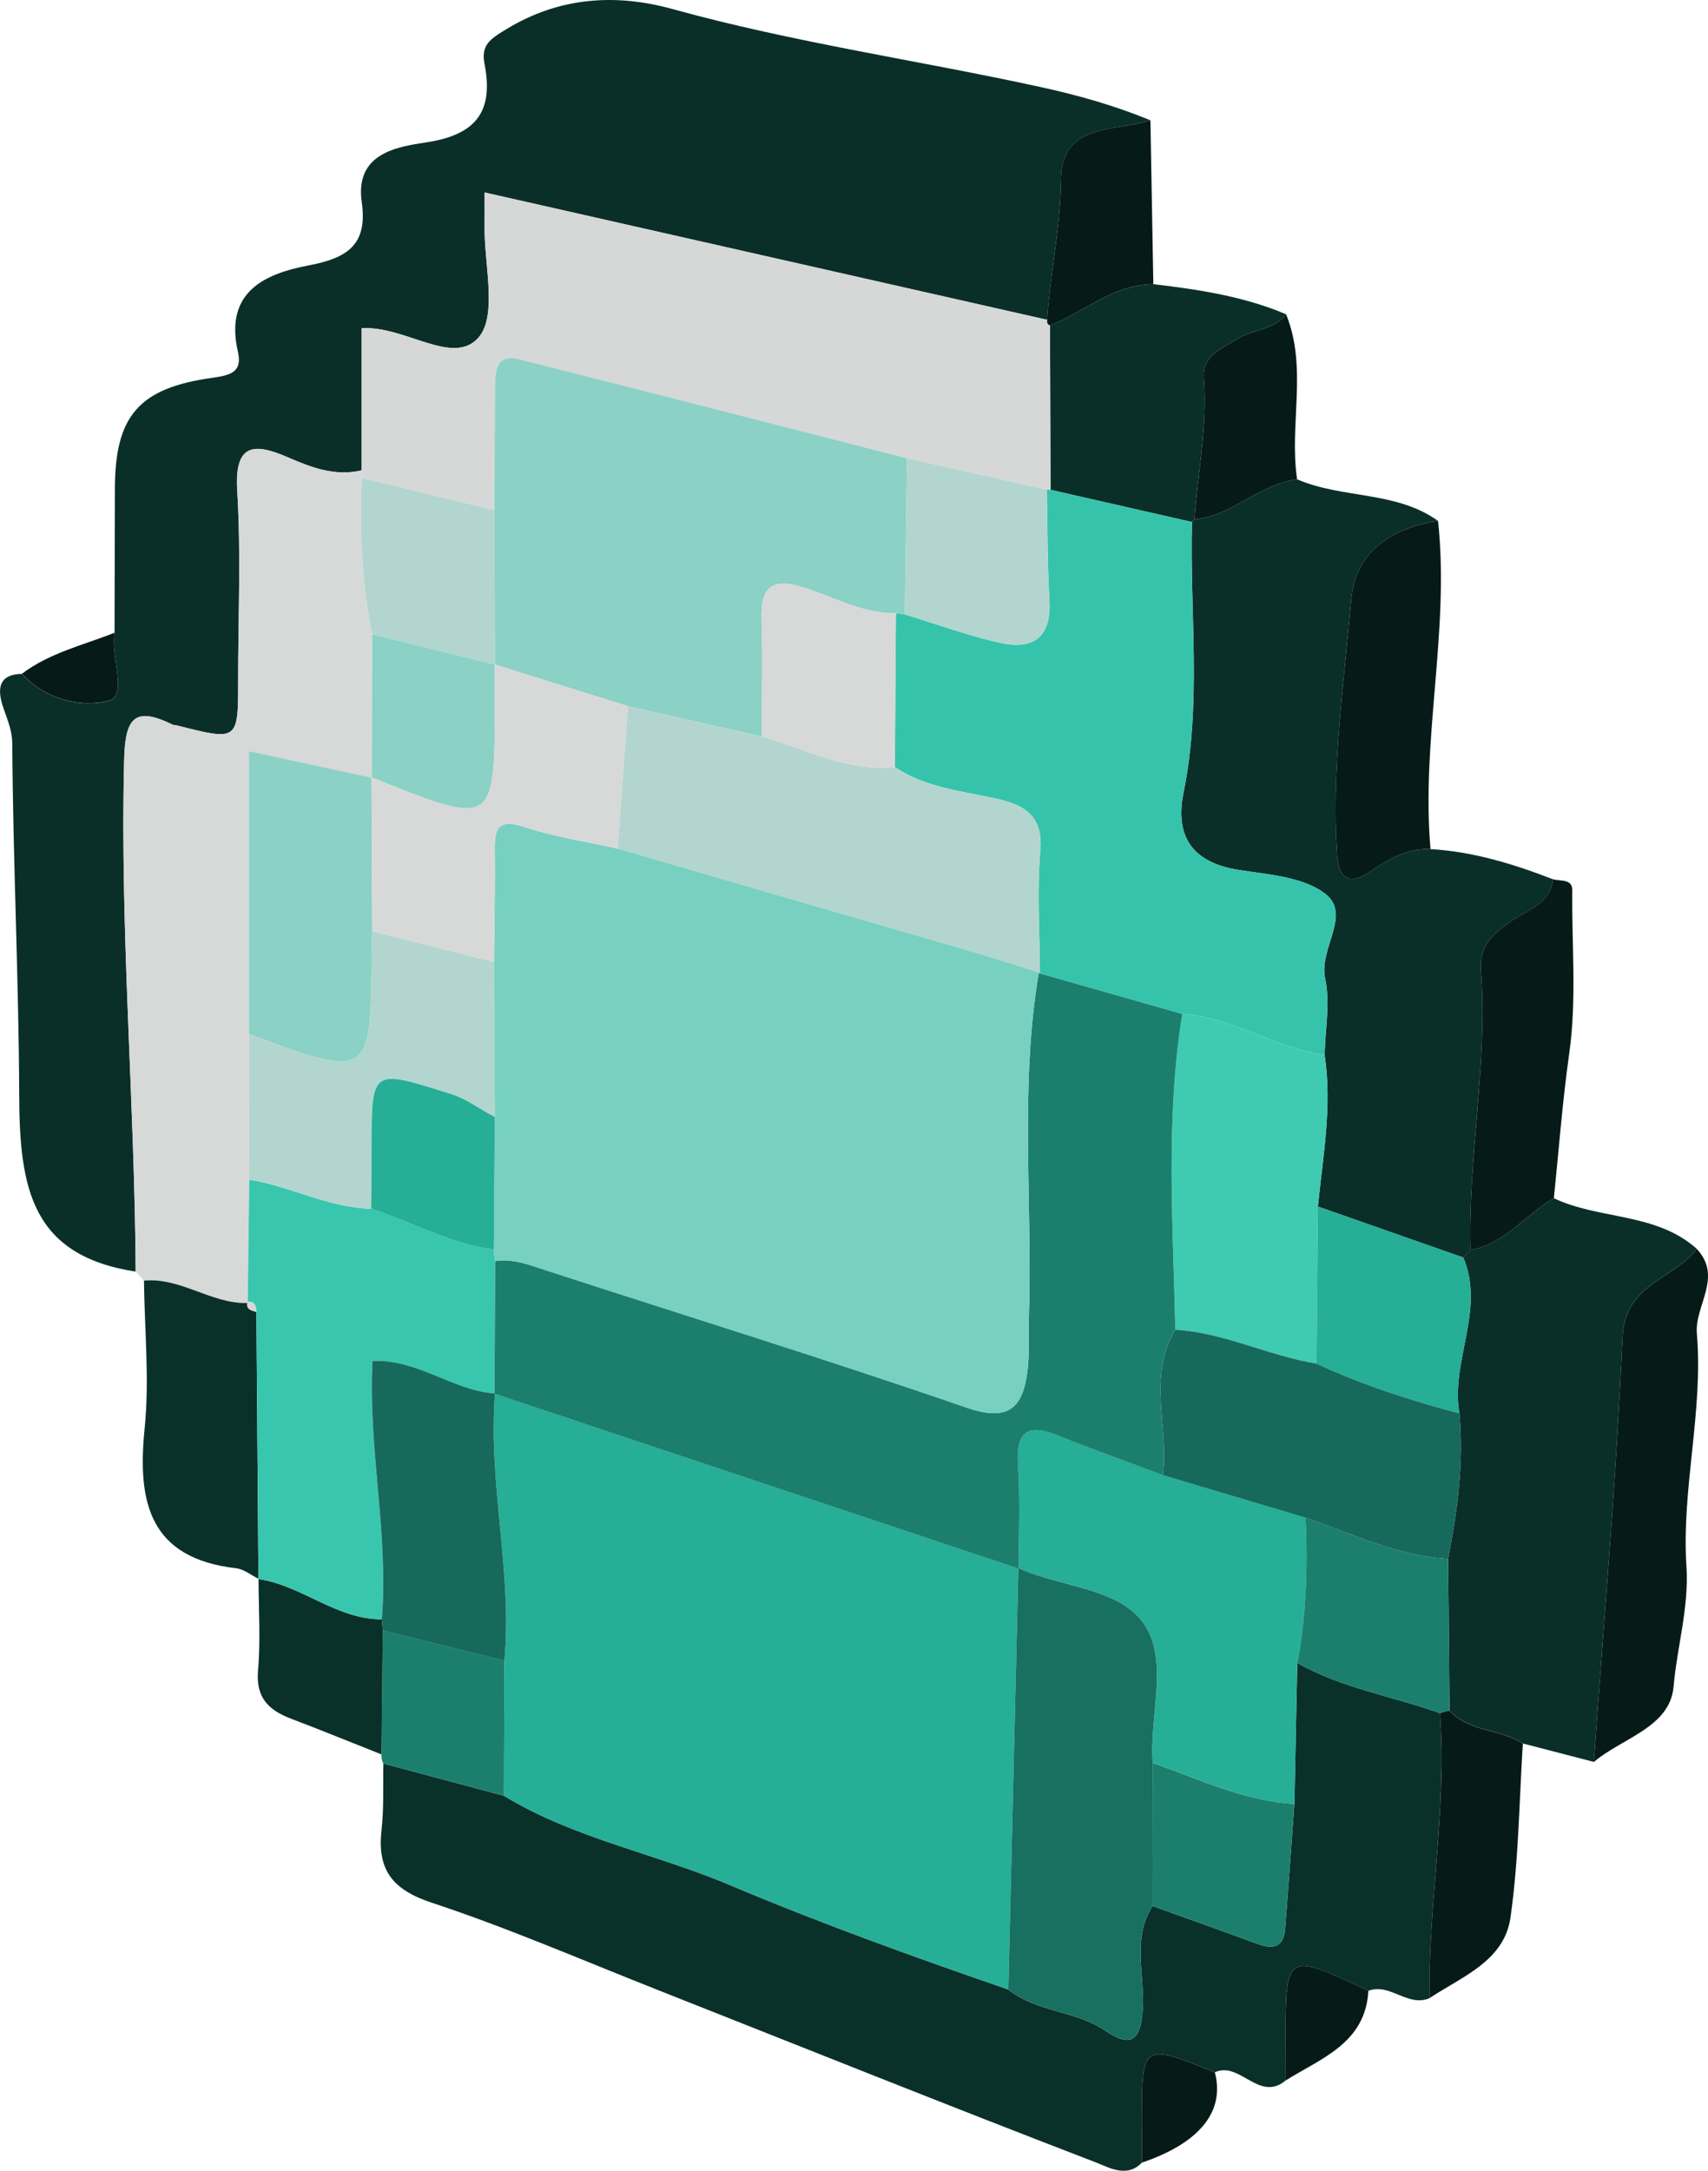 <svg xmlns="http://www.w3.org/2000/svg" viewBox="0 0 1297.92 1649.24"><defs><style>.cls-1{fill:#0a2f29;}.cls-2{fill:#0a302a;}.cls-3{fill:#d7d8d8;}.cls-4{fill:#061b17;}.cls-5{fill:#1c7f6e;}.cls-6{fill:#d6d7d7;}.cls-7{fill:#26ae96;}.cls-8{fill:#187061;}.cls-9{fill:#36c3ab;}.cls-10{fill:#3fcab2;}.cls-11{fill:#39c6ae;}.cls-12{fill:#8bd1c5;}.cls-13{fill:#b2d5cf;}.cls-14{fill:#17695c;}.cls-15{fill:#77d0c0;}</style></defs><g id="Layer_3" data-name="Layer 3"><path class="cls-1" d="M436.48,627.36q.13-54.45.27-108.91c0-55.43,17.69-77,74.26-84.8,14.65-2,22.61-4.88,19.2-19.85-10.34-45.43,20.4-59.19,53.93-65.56,29.32-5.56,44.82-15.65,40.2-48-5.25-36.92,26.19-42,49.14-45.45,37.69-5.69,51.2-23.43,44.19-59.38-2.82-14.45,3.81-18.87,16.62-26.64C775,144,818,141.74,860.64,153.55c92.16,25.51,186.76,38.93,279.92,59.3,28.88,6.32,56.19,14.11,83.1,25.19-27.08,8.84-67.59,1.54-68,45.26-.36,36.05-8.16,70.79-10.48,106.31L717.68,292.86c0,11.29.11,17.7,0,24.11-.61,29.65,10.21,69.61-4.82,86.36-19.39,21.61-55.61-9.3-88.59-7.33V504c-20.08,4.73-38-2.05-56-9.86-25.09-10.9-40.76-11.24-38.55,25.12,2.91,47.93.72,96.17.71,144.27,0,46.06,0,46.06-46.11,34.37-1.25-.32-2.69-.19-3.81-.74-29.39-14.43-35.93-4.29-36.71,26.73-3.26,129.82,8,259.21,8.76,388.86-79.23-12.27-88.27-63.19-88.53-134.09-.33-88.8-4.75-178-5.25-267-.05-9.07-3.11-16.88-6.14-25.38-3.56-10-8.67-27.31,13.51-27.68,18.06,19.91,45.63,26,66.12,20.46C446.68,675.07,433.39,645.32,436.48,627.36Z" transform="translate(-349.44 -146.64)"/><path class="cls-2" d="M1435.74,1664.76c-16.56,7-30-11.81-46.44-5.65-63-29.45-63-29.45-62.94,37.5,0,10.21.07,20.41.1,30.62-20.14,16.93-34.67-14.85-53.85-6.21-55.52-22.29-55.53-22.29-55.5,37.62,0,10.34.07,20.68.1,31-11.41,12-25.23,3.64-34.69,0-111.86-43-223.08-87.61-334.52-131.65-56.66-22.38-112.69-46.7-170.45-65.77-30.09-9.94-41.62-25.08-38.17-55.35,1.89-16.64,1-33.6,1.4-50.41L732.44,1511c53.17,32.36,114.62,43.73,171.09,67.56,69.69,29.41,140.68,55,212.14,79.57,21.65,17.43,51.32,15.94,73.82,31.35,19.79,13.56,26.7,6.75,28.28-15.6,1.87-26.41-8.49-54.12,7.46-79.18,26.37,9.5,52.78,18.88,79.08,28.56,11.58,4.26,20.49,3.87,21.68-11.12,2.51-31.65,4.73-63.33,7.07-95q1.1-53.57,2.18-107.13c33.81,19.3,72.33,25.25,108.39,38.15C1449,1520.66,1434.69,1592.43,1435.74,1664.76Z" transform="translate(-349.44 -146.64)"/><path class="cls-1" d="M1436.5,791.74c32.44,1.9,63,11.28,93.08,22.93-2,18.77-19.2,23.2-31.39,31.52-13.7,9.35-24.79,19.12-23.42,37.12,5.43,71.33-9.94,141.87-7.9,213.06l-5.5,5.67q-55.21-19.38-110.46-38.73c3.81-38.28,11-76.4,5.11-115.12.43-19.45,4.38-39.66.39-58.15-4.91-22.73,20.35-48.55.19-64.26-16.63-13-43.13-14.65-65.75-18.2-35.34-5.55-48.85-25.39-42-58.94,13.86-68.2,4.58-136.93,6.38-205.4l2-2c28.87-2.76,49.35-27,77.93-30.46,34.39,14.92,75,8.65,107.05,31.6-35.33,5.34-62.81,23.65-66,59.87-5.6,64.2-15,128.4-10.76,193.24,1.2,18.08,9,24.3,24.76,13.67C1404.44,799.6,1418.54,790.88,1436.5,791.74Z" transform="translate(-349.44 -146.64)"/><path class="cls-3" d="M452.53,1112.7c-.8-129.65-12-259-8.76-388.86.78-31,7.32-41.16,36.71-26.73,1.12.55,2.56.42,3.81.74,46.09,11.69,46.1,11.69,46.11-34.37,0-48.1,2.2-96.34-.71-144.27-2.21-36.36,13.46-36,38.55-25.12,18,7.81,35.93,14.59,56,9.86a58.11,58.11,0,0,0,.15,5.9c-1.8,39.86-.09,79.48,7.88,118.7q-.13,54.48-.29,109l-93.37-20.18V932.23q.11,55.29.23,110.59-.58,46.9-1.15,93.79c-27.69.82-50.78-19.66-78.86-17Z" transform="translate(-349.44 -146.64)"/><path class="cls-1" d="M1530.23,1057c34.92,16.5,77.75,10.72,108.67,38.51-17.66,23.13-54.75,26.27-56.54,67.19-4.7,107.63-14.18,215-21.76,322.54l-53.91-14c-17.31-11.21-40.78-8.73-55.78-25.08q-.53-57.6-1.06-115.22c7.21-36.5,12-73.19,8.6-110.51-6.9-39.67,19.86-78.52,2.91-118.44l5.51-5.68C1493.2,1091.65,1508.64,1069.4,1530.23,1057Z" transform="translate(-349.44 -146.64)"/><path class="cls-4" d="M1560.6,1485.27c7.58-107.5,17.06-214.91,21.76-322.54,1.79-40.92,38.88-44.06,56.54-67.19,19.91,21.52-1.81,43,0,64.21,5,59.47-11.78,117.85-7.92,177.08,2,31.05-7.12,60.81-9.79,91.26C1618.45,1459.06,1582.09,1467.07,1560.6,1485.27Z" transform="translate(-349.44 -146.64)"/><path class="cls-1" d="M1225.87,362.51c34.42,4.1,68.62,9.23,100.88,22.89-9.39,12-25.22,11.37-37.1,18.77-12.06,7.51-26.78,12.52-25.39,30.18,2.85,36-4.75,71.27-7.07,106.9l-2,2-107.47-24.49L1147.34,394C1173.5,383.45,1195.64,362.9,1225.87,362.51Z" transform="translate(-349.44 -146.64)"/><path class="cls-2" d="M458.84,1119.59c28.08-2.64,51.17,17.84,78.86,17l-.17-1c-1.5,5.84,2.86,6.6,6.74,7.78l1.53,202.87.12-.11c-5.64-2.76-11.08-7.32-17-8-65.88-7.68-75.25-49.92-69.59-106.06C463.11,1195,459.28,1157.13,458.84,1119.59Z" transform="translate(-349.44 -146.64)"/><path class="cls-4" d="M1436.5,791.74c-18-.86-32.06,7.86-46.29,17.43-15.79,10.63-23.56,4.41-24.76-13.67-4.28-64.84,5.16-129,10.76-193.24,3.15-36.22,30.63-54.53,66-59.87C1451.21,625.75,1429.22,708.41,1436.5,791.74Z" transform="translate(-349.44 -146.64)"/><path class="cls-4" d="M1530.23,1057c-21.59,12.37-37,34.62-63.36,39.34-2-71.19,13.33-141.73,7.9-213.06-1.37-18,9.72-27.77,23.42-37.12,12.19-8.32,29.34-12.75,31.39-31.52,5.64,1.65,14.76-.55,14.65,8.53-.49,41.36,3.52,82.71-2.35,124.1C1536.72,983.7,1534,1020.44,1530.23,1057Z" transform="translate(-349.44 -146.64)"/><path class="cls-4" d="M1450.91,1446.21c15,16.36,38.47,13.88,55.78,25.09-2.87,44.14-3.17,88.65-9.46,132.3-4.74,33-36.92,44.69-61.49,61.16-1-72.33,13.26-144.1,7.89-216.58A48.33,48.33,0,0,1,1450.91,1446.21Z" transform="translate(-349.44 -146.64)"/><path class="cls-5" d="M732.44,1511l-91.66-24.53a11.46,11.46,0,0,1-1.41-6.93q.46-47.08.93-94.17l92.44,22.88Z" transform="translate(-349.44 -146.64)"/><path class="cls-4" d="M1225.87,362.51c-30.23.39-52.37,20.94-78.53,31.47a3.48,3.48,0,0,1-2.17-4.37c2.32-35.52,10.12-70.26,10.48-106.31.42-43.72,40.93-36.42,68-45.26Q1224.76,300.27,1225.87,362.51Z" transform="translate(-349.44 -146.64)"/><path class="cls-2" d="M640.31,1385.38q-.46,47.08-.94,94.17c-22.85-9-45.59-18.37-68.57-27.07-17.17-6.49-27.1-16-25.27-36.73,2-23,.42-46.36.39-69.56l-.12.11c33,4.79,59.17,30.69,93.79,30.58Z" transform="translate(-349.44 -146.64)"/><path class="cls-4" d="M1257.19,541.25c2.32-35.63,9.92-70.86,7.07-106.9-1.39-17.66,13.33-22.67,25.39-30.18,11.88-7.4,27.71-6.74,37.1-18.77,16.58,40.87,2.17,83.82,8.37,125.39C1306.54,514.29,1286.06,538.49,1257.19,541.25Z" transform="translate(-349.44 -146.64)"/><path class="cls-4" d="M1326.46,1727.23c0-10.21-.09-20.41-.1-30.62,0-66.95,0-66.95,62.94-37.5C1387,1699,1353.59,1710.22,1326.46,1727.23Z" transform="translate(-349.44 -146.64)"/><path class="cls-4" d="M1217.21,1789.66c0-10.34-.1-20.68-.1-31,0-59.91,0-59.91,55.5-37.62C1280.47,1750.77,1261,1774.85,1217.21,1789.66Z" transform="translate(-349.44 -146.64)"/><path class="cls-4" d="M436.48,627.36c-3.09,18,10.2,47.71-4.24,51.62-20.49,5.54-48.06-.55-66.12-20.46C387.14,642.64,412.61,636.82,436.48,627.36Z" transform="translate(-349.44 -146.64)"/><path class="cls-6" d="M1145.17,389.61a3.48,3.48,0,0,0,2.17,4.37l.39,124.77-2.88-.06-106.22-23.91C940.44,469.67,842.3,444.35,744,419.62c-17.77-4.46-18.34,9-18.43,21.22q-.33,46.67-.48,93.35L624.4,509.85a58.11,58.11,0,0,1-.15-5.9V396c33-2,69.2,28.94,88.59,7.33,15-16.75,4.21-56.71,4.82-86.36.13-6.41,0-12.82,0-24.11Z" transform="translate(-349.44 -146.64)"/><path class="cls-7" d="M732.44,1511q.15-51.37.31-102.75c6.15-68-12.59-135-7.15-203l-.44.21,398.46,132.92-.31-.38q-3.81,160.05-7.64,320.1c-71.46-24.52-142.45-50.16-212.14-79.57C847.06,1554.74,785.61,1543.37,732.44,1511Z" transform="translate(-349.44 -146.64)"/><path class="cls-7" d="M1335.24,1410q-1.1,53.57-2.18,107.13c-38.23-2.28-72.37-18.72-107.66-31.19-2.75-35.56,12.58-77.13-6.5-105.25s-63.38-28-95.59-42.68l.31.38c0-25.94,1.23-52-.48-77.8-1.66-25,5.64-33.39,30.29-23.34,26.29,10.71,53.12,20.09,79.71,30l108.31,32.31C1343.18,1336.65,1342.27,1373.51,1335.24,1410Z" transform="translate(-349.44 -146.64)"/><path class="cls-8" d="M1123.31,1338c32.21,14.72,76.58,14.67,95.59,42.68s3.75,69.69,6.49,105.26q-.08,54.36-.16,108.73c-16,25.06-5.59,52.77-7.46,79.18-1.58,22.35-8.49,29.16-28.28,15.6-22.5-15.41-52.17-13.92-73.82-31.35Q1119.49,1498.09,1123.31,1338Z" transform="translate(-349.44 -146.64)"/><path class="cls-5" d="M1335.24,1410c7-36.52,7.94-73.38,6.22-110.39,35.63,12.19,69.84,29.25,108.38,31.36q.54,57.62,1.07,115.22a47.14,47.14,0,0,0-7.28,2C1407.57,1435.28,1369.05,1429.33,1335.24,1410Z" transform="translate(-349.44 -146.64)"/><path class="cls-5" d="M1225.23,1594.71q.07-54.36.16-108.73c35.3,12.46,69.44,28.9,107.67,31.18-2.34,31.66-4.56,63.34-7.07,95-1.19,15-10.1,15.38-21.68,11.12C1278,1613.59,1251.6,1604.21,1225.23,1594.71Z" transform="translate(-349.44 -146.64)"/><path class="cls-9" d="M1147.73,518.75l107.47,24.49c-1.8,68.47,7.48,137.2-6.38,205.4-6.82,33.55,6.69,53.39,42,58.94,22.62,3.55,49.12,5.24,65.75,18.2,20.16,15.71-5.1,41.53-.19,64.26,4,18.49,0,38.7-.39,58.15-37.56-5.15-69.83-28.64-108.14-31.21L1139.7,886.21c-.13-31-2.41-62.22.28-93,2.23-25.45-10.65-34.45-31-39.2-27.11-6.32-55.46-8.43-79.51-24.59q.39-58.44.77-116.88c2.27.28,4.54.58,6.81.92,24,7.29,47.61,15.95,72,21.48,24.72,5.62,39.49-3.35,37.86-31.94-1.61-28-1.4-56.22-2-84.33Z" transform="translate(-349.44 -146.64)"/><path class="cls-10" d="M1247.88,917c38.31,2.57,70.58,26.06,108.14,31.21,5.93,38.72-1.3,76.84-5.11,115.13l-1.11,119.27c-36.41-5.79-70-23.49-107.23-25.67C1240.81,1076.86,1235,996.71,1247.88,917Z" transform="translate(-349.44 -146.64)"/><path class="cls-7" d="M1349.8,1182.59l1.11-119.27q55.23,19.35,110.46,38.72c16.94,39.93-9.82,78.78-2.92,118.45C1421.28,1210.6,1384.72,1198.94,1349.8,1182.59Z" transform="translate(-349.44 -146.64)"/><path class="cls-11" d="M639.59,1376.88c-34.62.11-60.76-25.79-93.79-30.58q-.76-101.43-1.51-202.87c-.2-4.37-1-8.24-6.76-7.78l.17,1q.57-46.89,1.15-93.79c31.43,5.08,60.2,21.35,92.67,22.12,31.18,10,60.1,26.75,93.18,31q.52,4.37,1,8.74-.29,50.4-.59,100.79l.45-.2c-32.06-2.11-58.16-26-93.1-24.69C628.91,1246.12,644.82,1311.23,639.59,1376.88Z" transform="translate(-349.44 -146.64)"/><path class="cls-12" d="M538.62,932.23V717.35L632,737.53l-.28-.34.57,116.93c-.13,5.11-.34,10.23-.37,15.35C631.19,966.59,631.2,966.59,538.62,932.23Z" transform="translate(-349.44 -146.64)"/><path class="cls-13" d="M538.62,932.23c92.58,34.36,92.57,34.36,93.29-62.76,0-5.12.24-10.24.37-15.35l92.58,23.34.6,117.73c-11.31-5.48-20.69-13.47-33.5-17.51-60.33-19-60.07-19.79-60.11,41.09,0,15.39-.22,30.78-.33,46.17-32.47-.77-61.24-17-92.67-22.12Q538.73,987.53,538.62,932.23Z" transform="translate(-349.44 -146.64)"/><path class="cls-13" d="M624.4,509.85l100.71,24.34q.24,58.71.45,117.43l-93.28-23.07C624.31,589.33,622.6,549.71,624.4,509.85Z" transform="translate(-349.44 -146.64)"/><path class="cls-12" d="M632.28,628.55l93.28,23.07-.15-.16c0,9,.08,18,.08,27,0,96.56,0,96.56-93.78,58.76l.28.34Q632.14,683,632.28,628.55Z" transform="translate(-349.44 -146.64)"/><path class="cls-14" d="M1349.8,1182.59c34.92,16.35,71.48,28,108.65,37.9,3.41,37.32-1.39,74-8.6,110.51-38.55-2.11-72.76-19.17-108.39-31.36l-108.32-32.3c4.37-36.7-11.76-75.16,9.43-110.42C1279.84,1159.1,1313.39,1176.8,1349.8,1182.59Z" transform="translate(-349.44 -146.64)"/><path class="cls-3" d="M537.53,1135.65c5.77-.46,6.56,3.41,6.76,7.78C540.39,1142.25,536,1141.49,537.53,1135.65Z" transform="translate(-349.44 -146.64)"/><path class="cls-14" d="M639.59,1376.88c5.23-65.65-10.68-130.76-7.09-196.27,34.94-1.35,61,22.58,93.1,24.69-5.44,67.93,13.3,135,7.15,203l-92.45-22.88C640.07,1382.55,639.83,1379.71,639.59,1376.88Z" transform="translate(-349.44 -146.64)"/><path class="cls-12" d="M725.56,651.62q-.21-58.71-.45-117.43.23-46.68.48-93.35c.09-12.26.66-25.68,18.43-21.22,98.28,24.73,196.42,50.05,294.6,75.17q-.82,59.35-1.62,118.69c-2.27-.34-4.54-.64-6.82-.92-25.13.28-46.9-12.17-69.85-19.52-25-8-32.92,0-32.15,24.53.93,29.51.2,59.07.19,88.61l-101.76-23-101.2-31.73Z" transform="translate(-349.44 -146.64)"/><path class="cls-13" d="M1037,613.48q.81-59.34,1.62-118.69l106.23,23.9c.59,28.11.38,56.28,2,84.33,1.63,28.59-13.14,37.56-37.86,31.94C1084.61,629.43,1061,620.77,1037,613.48Z" transform="translate(-349.44 -146.64)"/><path class="cls-5" d="M1242.57,1156.92c-21.19,35.26-5.06,73.72-9.43,110.42-26.59-10-53.42-19.35-79.71-30.06-24.65-10-32-1.69-30.29,23.34,1.71,25.83.44,51.86.48,77.8L725.16,1205.5q.29-50.4.58-100.79c13.36-2,25.37,2.73,37.77,6.77,106.85,34.79,214.27,67.9,320.46,104.59,32.26,11.15,42.76-.13,46.29-28.19,1.61-12.79.6-25.89,1-38.85,3-87.84-7.23-176.07,7.61-263.57l.79.75L1247.88,917C1235,996.71,1240.81,1076.86,1242.57,1156.92Z" transform="translate(-349.44 -146.64)"/><path class="cls-13" d="M826.61,683.19l101.76,23c33.26,9.59,64.78,26.74,101.05,23.26,24,16.16,52.4,18.27,79.51,24.59,20.4,4.75,33.28,13.75,31,39.2-2.69,30.76-.41,62-.28,93l-.79-.75c-17-5.3-34-10.86-51.1-15.85q-134.49-39.24-269-78.23Z" transform="translate(-349.44 -146.64)"/><path class="cls-3" d="M1029.42,729.44c-36.27,3.48-67.79-13.67-101.05-23.26,0-29.54.74-59.1-.19-88.61-.77-24.5,7.11-32.54,32.15-24.53,22.95,7.35,44.72,19.8,69.86,19.52Q1029.8,671,1029.42,729.44Z" transform="translate(-349.44 -146.64)"/><path class="cls-15" d="M818.76,791.38q134.54,39.09,269,78.23c17.12,5,34.07,10.55,51.1,15.85-14.84,87.5-4.65,175.73-7.61,263.57-.44,13,.57,26.06-1,38.85-3.53,28.06-14,39.34-46.29,28.19-106.19-36.69-213.61-69.8-320.46-104.59-12.4-4-24.41-8.77-37.77-6.77-.34-2.92-.69-5.83-1-8.74l.75-100.78-.6-117.73c.23-28.47.89-57,.52-85.42-.22-16.76,3.28-23.42,22.36-17.14C770.73,782.48,795,786.07,818.76,791.38Z" transform="translate(-349.44 -146.64)"/><path class="cls-7" d="M725.46,995.19,724.71,1096c-33.09-4.28-62-21-93.19-31,.11-15.39.31-30.78.33-46.17,0-60.88-.22-60.11,60.11-41.09C704.77,981.72,714.15,989.71,725.46,995.19Z" transform="translate(-349.44 -146.64)"/><path class="cls-3" d="M818.76,791.38c-23.73-5.31-48-8.9-71-16.48-19.08-6.28-22.58.38-22.36,17.14.37,28.47-.29,57-.52,85.42l-92.58-23.34-.57-116.93c93.83,37.8,93.83,37.8,93.78-58.76,0-9,0-18-.08-27l101.2,31.73Q822.68,737.28,818.76,791.38Z" transform="translate(-349.44 -146.64)"/></g></svg>